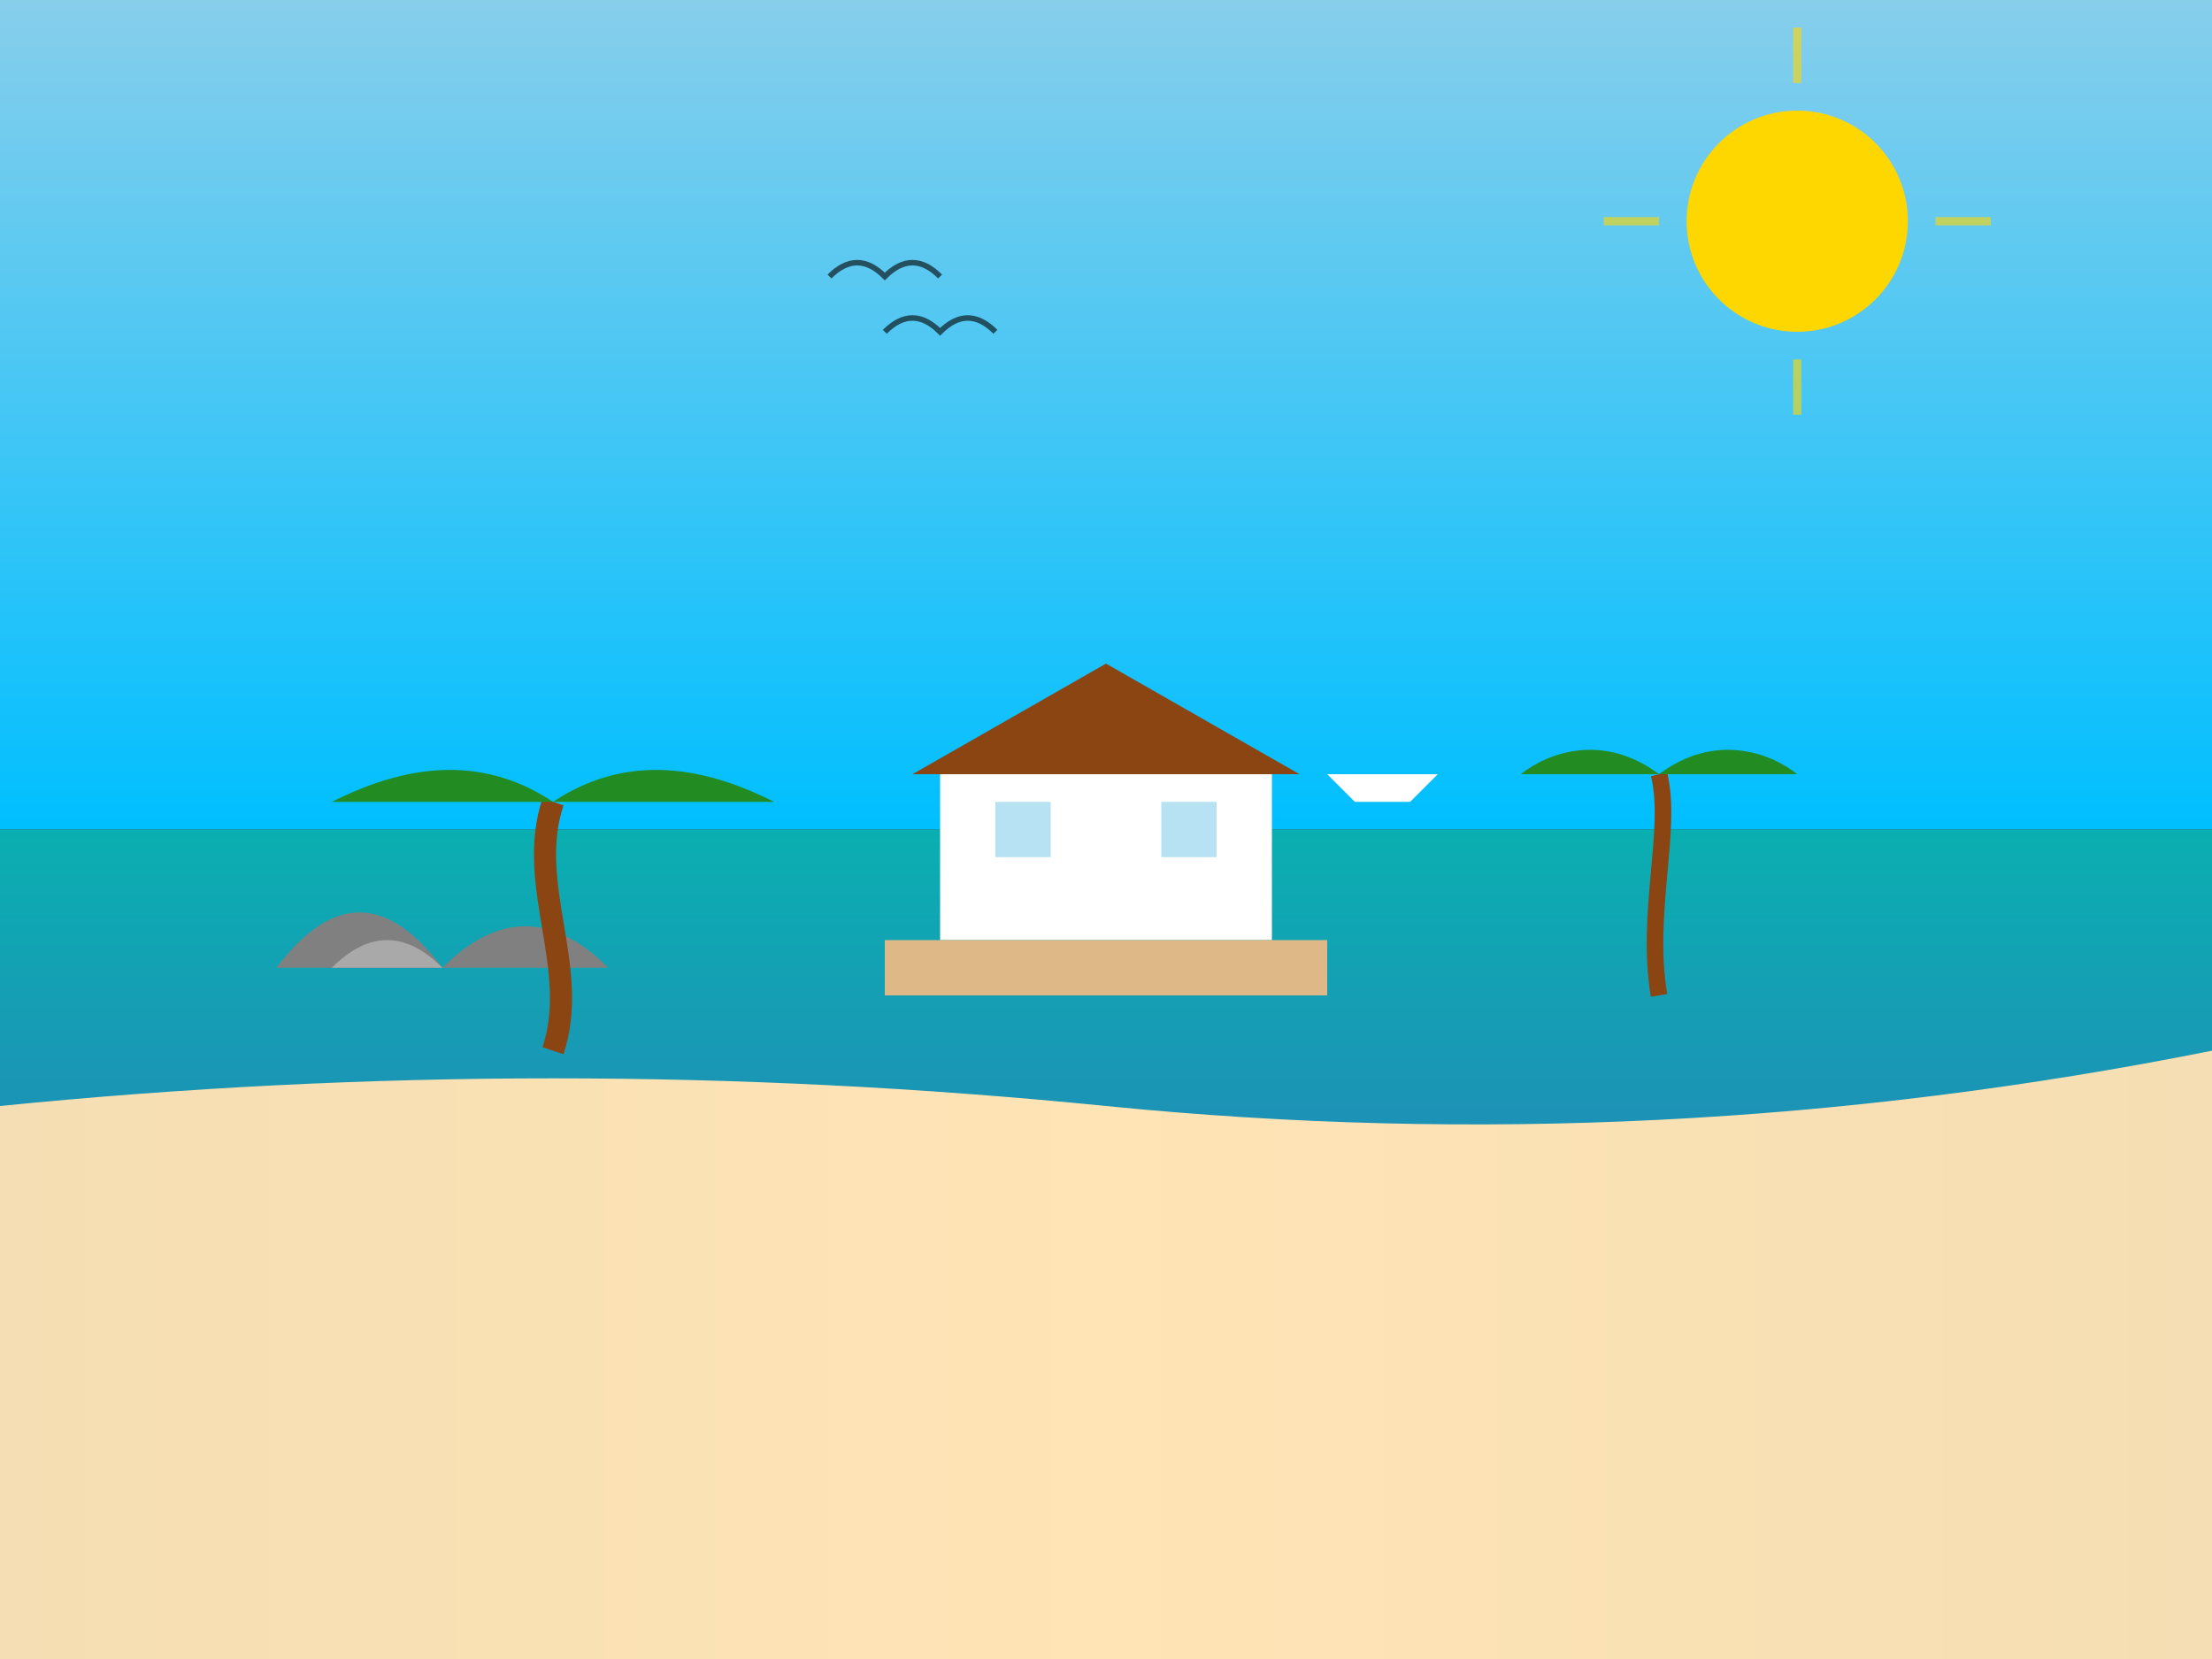 <svg xmlns="http://www.w3.org/2000/svg" viewBox="0 0 800 600">
  <rect x="0" y="0" width="800" height="600" fill="#333333" stroke="none"/>
  <defs>
    <linearGradient id="skyGradient" x1="0%" y1="0%" x2="0%" y2="100%">
      <stop offset="0%" style="stop-color:#87CEEB;stop-opacity:1" />
      <stop offset="100%" style="stop-color:#00BFFF;stop-opacity:1" />
    </linearGradient>
    <linearGradient id="waterGradient" x1="0%" y1="0%" x2="0%" y2="100%">
      <stop offset="0%" style="stop-color:#00CED1;stop-opacity:0.8" />
      <stop offset="100%" style="stop-color:#4169E1;stop-opacity:0.8" />
    </linearGradient>
    <linearGradient id="sandGradient" x1="0%" y1="0%" x2="100%" y2="0%">
      <stop offset="0%" style="stop-color:#F5DEB3;stop-opacity:1" />
      <stop offset="50%" style="stop-color:#FFE4B5;stop-opacity:1" />
      <stop offset="100%" style="stop-color:#F5DEB3;stop-opacity:1" />
    </linearGradient>
  </defs>

  <!-- Sky -->
  <rect width="800" height="300" fill="url(#skyGradient)" />

  <!-- Sun -->
  <g transform="translate(650,80)">
    <circle cx="0" cy="0" r="40" fill="#FFD700">
      <animate attributeName="opacity" values="0.8;1;0.8" dur="3s" repeatCount="indefinite" />
    </circle>
    <!-- Sun rays -->
    <g>
      <line x1="-50" y1="0" x2="-70" y2="0" stroke="#FFD700" stroke-width="3" opacity="0.6">
        <animate attributeName="opacity" values="0.6;0.2;0.6" dur="2s" repeatCount="indefinite" />
      </line>
      <line x1="50" y1="0" x2="70" y2="0" stroke="#FFD700" stroke-width="3" opacity="0.6">
        <animate attributeName="opacity" values="0.6;0.2;0.6" dur="2s" repeatCount="indefinite" />
      </line>
      <line x1="0" y1="-50" x2="0" y2="-70" stroke="#FFD700" stroke-width="3" opacity="0.6">
        <animate attributeName="opacity" values="0.6;0.2;0.6" dur="2s" repeatCount="indefinite" />
      </line>
      <line x1="0" y1="50" x2="0" y2="70" stroke="#FFD700" stroke-width="3" opacity="0.6">
        <animate attributeName="opacity" values="0.6;0.2;0.6" dur="2s" repeatCount="indefinite" />
      </line>
    </g>
  </g>

  <!-- Ocean -->
  <rect y="300" width="800" height="300" fill="url(#waterGradient)">
    <animate attributeName="opacity" values="0.8;0.9;0.8" dur="3s" repeatCount="indefinite" />
  </rect>

  <!-- Beach -->
  <path d="M0 400 Q200 380 400 400 T800 380 L800 600 L0 600 Z" fill="url(#sandGradient)" />

  <!-- Granite Rocks -->
  <g transform="translate(100,350)">
    <path d="M0 0 Q30 -40 60 0 Q90 -30 120 0" fill="#808080" />
    <path d="M20 0 Q40 -20 60 0" fill="#A9A9A9" />
  </g>

  <!-- Palm Trees -->
  <g transform="translate(200,380)">
    <!-- Trunk -->
    <path d="M0 0 C10 -30 -10 -60 0 -90" fill="none" stroke="#8B4513" stroke-width="8" />
    
    <!-- Leaves -->
    <g transform="translate(0,-90)">
      <path d="M0 0 C30 -20 60 -10 80 0" fill="#228B22">
        <animate attributeName="d" values="M0 0 C30 -20 60 -10 80 0;M0 0 C30 -10 60 -20 80 -10;M0 0 C30 -20 60 -10 80 0" dur="3s" repeatCount="indefinite" />
      </path>
      <path d="M0 0 C-30 -20 -60 -10 -80 0" fill="#228B22">
        <animate attributeName="d" values="M0 0 C-30 -20 -60 -10 -80 0;M0 0 C-30 -10 -60 -20 -80 -10;M0 0 C-30 -20 -60 -10 -80 0" dur="3s" repeatCount="indefinite" />
      </path>
    </g>
  </g>

  <!-- Second Palm Tree -->
  <g transform="translate(600,360)">
    <path d="M0 0 C-5 -30 5 -60 0 -80" fill="none" stroke="#8B4513" stroke-width="6" />
    <g transform="translate(0,-80)">
      <path d="M0 0 C20 -15 40 -8 50 0" fill="#228B22">
        <animate attributeName="d" values="M0 0 C20 -15 40 -8 50 0;M0 0 C20 -8 40 -15 50 -8;M0 0 C20 -15 40 -8 50 0" dur="3s" repeatCount="indefinite" />
      </path>
      <path d="M0 0 C-20 -15 -40 -8 -50 0" fill="#228B22">
        <animate attributeName="d" values="M0 0 C-20 -15 -40 -8 -50 0;M0 0 C-20 -8 -40 -15 -50 -8;M0 0 C-20 -15 -40 -8 -50 0" dur="3s" repeatCount="indefinite" />
      </path>
    </g>
  </g>

  <!-- Luxury Beach Villa -->
  <g transform="translate(400,320)">
    <!-- Main Structure -->
    <rect x="-60" y="-40" width="120" height="60" fill="#FFFFFF" />
    <!-- Roof -->
    <path d="M-70 -40 L0 -80 L70 -40" fill="#8B4513" />
    <!-- Windows -->
    <rect x="-40" y="-30" width="20" height="20" fill="#87CEEB" opacity="0.6" />
    <rect x="20" y="-30" width="20" height="20" fill="#87CEEB" opacity="0.6" />
    <!-- Deck -->
    <rect x="-80" y="20" width="160" height="20" fill="#DEB887" />
  </g>

  <!-- Birds -->
  <g>
    <path d="M300 100 Q310 90 320 100 Q330 90 340 100" fill="none" stroke="#000000" stroke-width="2" opacity="0.6">
      <animate attributeName="d" values="M300 100 Q310 90 320 100 Q330 90 340 100;M300 105 Q310 95 320 105 Q330 95 340 105;M300 100 Q310 90 320 100 Q330 90 340 100" dur="2s" repeatCount="indefinite" />
    </path>
    <path d="M320 120 Q330 110 340 120 Q350 110 360 120" fill="none" stroke="#000000" stroke-width="2" opacity="0.6">
      <animate attributeName="d" values="M320 120 Q330 110 340 120 Q350 110 360 120;M320 125 Q330 115 340 125 Q350 115 360 125;M320 120 Q330 110 340 120 Q350 110 360 120" dur="2s" repeatCount="indefinite" />
    </path>
  </g>

  <!-- Small Boat -->
  <g transform="translate(500,280)">
    <path d="M-20 0 L20 0 L10 10 L-10 10 Z" fill="#FFFFFF">
      <animateTransform
        attributeName="transform"
        type="translate"
        values="0,0; 0,-3; 0,0"
        dur="2s"
        repeatCount="indefinite"
      />
    </path>
  </g>
</svg>